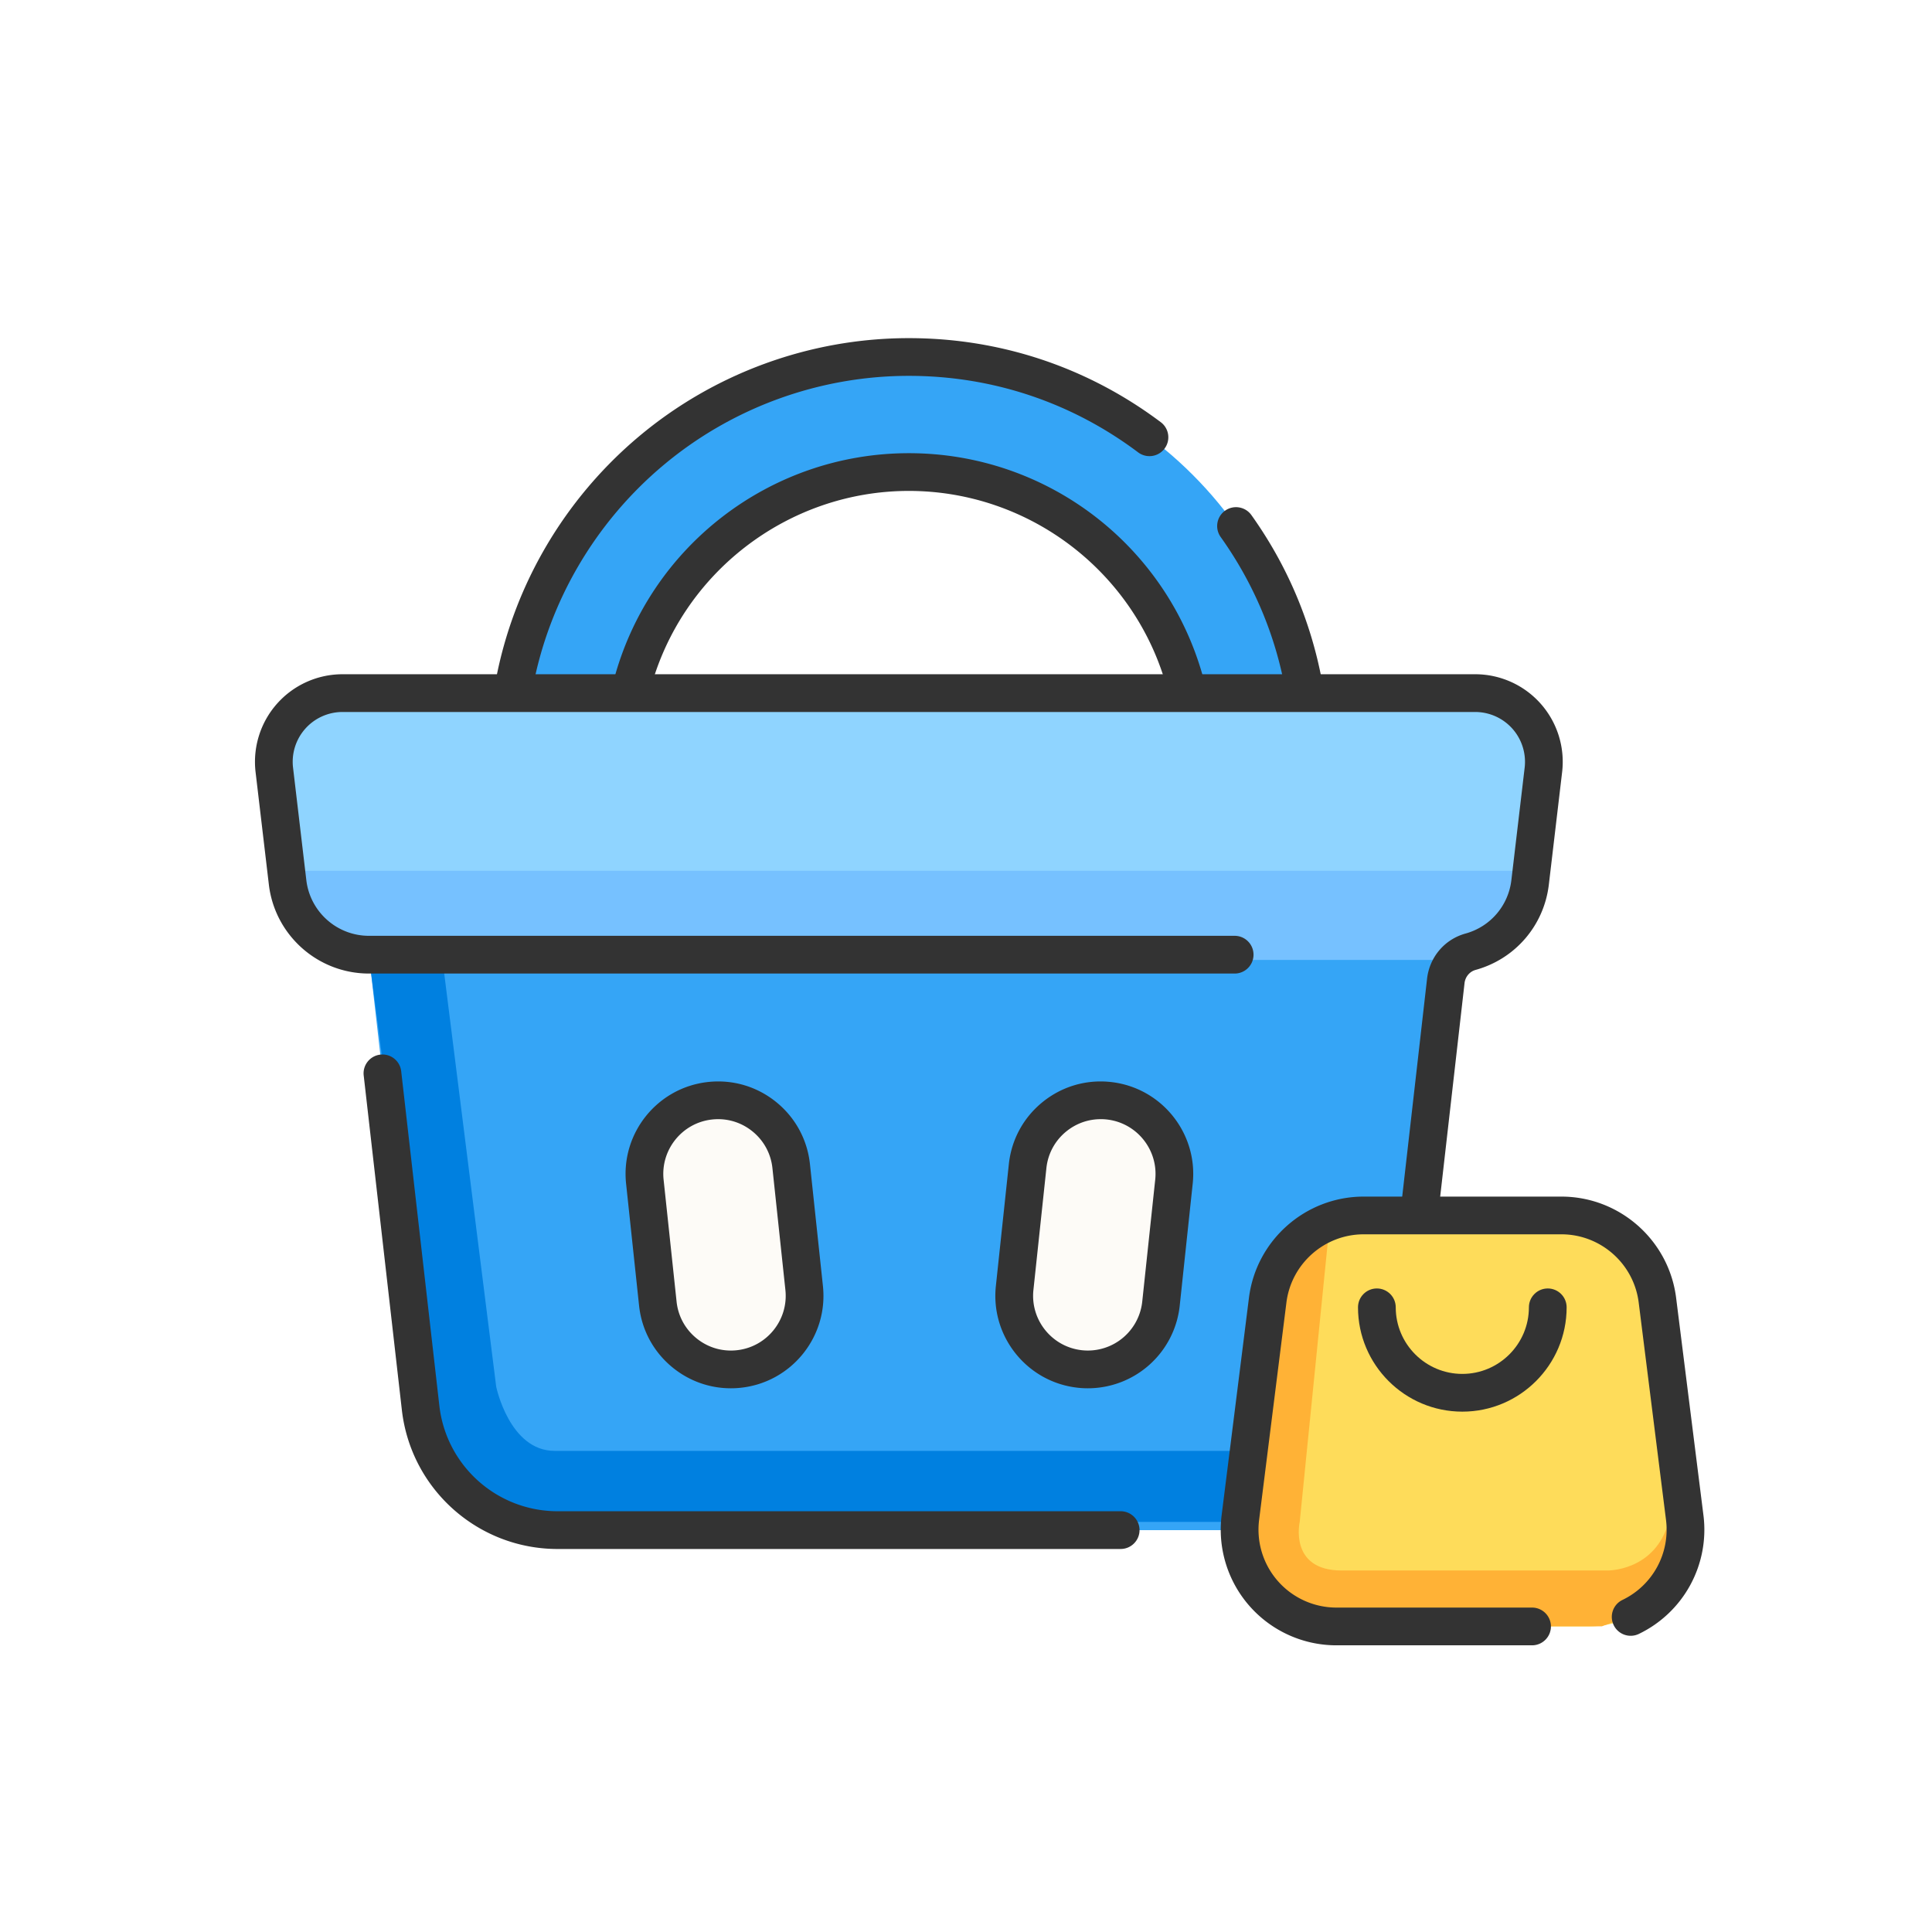 <?xml version="1.0" standalone="no"?><!DOCTYPE svg PUBLIC "-//W3C//DTD SVG 1.1//EN" "http://www.w3.org/Graphics/SVG/1.1/DTD/svg11.dtd"><svg t="1732014395091" class="icon" viewBox="0 0 1024 1024" version="1.1" xmlns="http://www.w3.org/2000/svg" p-id="1451" xmlns:xlink="http://www.w3.org/1999/xlink" width="200" height="200"><path d="M694.5 402h-61c0-83.7-68.09-151.79-151.79-151.79S329.92 318.3 329.92 402h-61c0-117.33 95.46-212.79 212.79-212.79S694.5 284.67 694.5 402zM667.84 811H295.58c-37.18 0-68.44-27.9-72.66-64.84l-30.21-264.88h578L740.5 746.16C736.29 783.1 705.02 811 667.84 811z" fill="#35A5F6" p-id="1452"></path><path d="M767.85 506H195.56c-22.02 0-40.55-16.47-43.14-38.34l-7.04-59.62c-2.56-21.65 14.35-40.67 36.15-40.67h600.35c21.8 0 38.71 19.03 36.15 40.67l-7.04 59.62c-2.58 21.87-21.12 38.34-43.14 38.34z" fill="#8FD4FF" p-id="1453"></path><path d="M548.767 579.292m38.781 4.131l0 0q38.781 4.131 34.65 42.911l-6.885 64.634q-4.131 38.781-42.911 34.65l0 0q-38.781-4.131-34.65-42.911l6.885-64.634q4.131-38.781 42.911-34.65Z" fill="#FDFBF7" p-id="1454"></path><path d="M430.33 721.48m-38.781 4.131l0 0q-38.781 4.131-42.911-34.65l-6.885-64.634q-4.131-38.781 34.65-42.911l0 0q38.781-4.131 42.911 34.65l6.885 64.634q4.131 38.781-34.65 42.911Z" fill="#FDFBF7" p-id="1455"></path><path d="M690.87 372.81c-4.72 0-8.92-3.36-9.82-8.16-5.42-28.97-16.88-55.9-34.07-80.03-3.2-4.5-2.16-10.74 2.34-13.95 4.5-3.2 10.74-2.16 13.95 2.34 18.89 26.51 31.48 56.11 37.44 87.96 1.02 5.43-2.56 10.65-7.99 11.67-0.62 0.12-1.24 0.17-1.85 0.17zM272.53 372.89c-0.61 0-1.23-0.06-1.85-0.17-5.43-1.01-9.01-6.24-8-11.66 9.4-50.41 36.36-96.46 75.91-129.68 40.04-33.64 90.87-52.16 143.11-52.16 48.55 0 94.72 15.41 133.54 44.55 4.42 3.32 5.31 9.59 1.99 14a9.992 9.992 0 0 1-14 1.99c-35.32-26.53-77.34-40.55-121.52-40.55-47.55 0-93.8 16.86-130.25 47.48-36.01 30.25-60.56 72.17-69.11 118.04-0.9 4.81-5.1 8.17-9.82 8.17z" fill="#333333" p-id="1456"></path><path d="M334.85 373.59c-0.84 0-1.69-0.11-2.54-0.33-5.34-1.4-8.54-6.86-7.14-12.21 18.62-71.15 83-120.85 156.54-120.85S619.06 289.51 638 360.1c1.43 5.33-1.73 10.82-7.07 12.25-5.33 1.43-10.82-1.73-12.25-7.07-16.6-61.87-72.92-105.08-136.98-105.08s-120.87 43.55-137.2 105.91a10.013 10.013 0 0 1-9.67 7.47zM576.56 735.82c-1.73 0-3.46-0.09-5.19-0.28-26.87-2.86-46.4-27.05-43.54-53.91l6.88-64.63c1.39-13.01 7.76-24.71 17.94-32.93 10.18-8.22 22.96-11.99 35.97-10.6 26.87 2.86 46.4 27.05 43.54 53.91l-6.88 64.63a48.983 48.983 0 0 1-48.72 43.81z m6.83-142.64c-6.6 0-12.96 2.24-18.16 6.44-6.03 4.87-9.8 11.79-10.62 19.49l-6.88 64.63c-1.69 15.9 9.87 30.21 25.77 31.91 6.91 0.74 13.87-1.04 19.57-4.99a29.014 29.014 0 0 0 12.34-20.78l6.88-64.63c1.69-15.9-9.87-30.21-25.77-31.91-1.05-0.11-2.09-0.17-3.13-0.17zM387.35 735.82c-11.15 0-21.89-3.78-30.69-10.88-10.18-8.22-16.55-19.92-17.94-32.93l-6.88-64.63c-2.86-26.87 16.67-51.05 43.54-53.91 13.01-1.39 25.79 2.38 35.97 10.6 10.18 8.22 16.55 19.92 17.94 32.93l6.88 64.63c2.86 26.87-16.67 51.05-43.54 53.91-1.77 0.19-3.53 0.28-5.28 0.28z m-6.73-142.64c-1.04 0-2.08 0.06-3.13 0.17-15.9 1.69-27.46 16.01-25.77 31.91l6.88 64.63c0.82 7.7 4.59 14.62 10.62 19.49 6.03 4.87 13.59 7.1 21.29 6.27 15.9-1.69 27.46-16.01 25.77-31.91l-6.88-64.63c-0.82-7.7-4.59-14.62-10.62-19.49-5.21-4.21-11.56-6.44-18.16-6.44z" fill="#333333" p-id="1457"></path><path d="M811.11 469.35l0.89-7.82H157.42l0.89 7.82c2.56 22.46 21.57 39.42 44.17 39.42h564.46c22.6 0 41.61-16.96 44.17-39.42z" fill="#76C1FF" p-id="1458"></path><path d="M234.94 512L263 735s7 34 31 34h385.5s39.5-1 55.5-27c0 0 4.02 56.25-61.99 64.63H298S238 809 227 748l-30.79-236h38.73z" fill="#0080E0" p-id="1459"></path><path d="M667.84 821c-5.52 0-10-4.48-10-10s4.48-10 10-10c32.12 0 59.08-24.06 62.72-55.97l25.81-226.26c1.31-11.51 9.31-20.92 20.38-23.97 13.16-3.63 22.7-14.74 24.31-28.31l7.04-59.62c0.88-7.48-1.48-15-6.49-20.64a26.435 26.435 0 0 0-19.73-8.86H181.54a26.403 26.403 0 0 0-26.22 29.5l7.04 59.62c1.99 16.81 16.25 29.5 33.18 29.51h458.85c5.52 0 10 4.48 10 10s-4.48 10-10 10H195.53c-27.06-0.02-49.86-20.3-53.03-47.17l-7.04-59.62a46.449 46.449 0 0 1 11.4-36.27 46.44 46.44 0 0 1 34.68-15.58h600.34a46.44 46.44 0 0 1 34.68 15.58c8.8 9.9 12.95 23.12 11.4 36.27l-7.04 59.62c-2.56 21.69-17.81 39.45-38.85 45.25-3.11 0.86-5.45 3.65-5.83 6.96l-25.81 226.25c-4.79 42.02-40.3 73.71-82.59 73.71zM593.96 821H295.58c-42.29 0-77.8-31.69-82.59-73.71l-20.22-177.25c-0.63-5.49 3.31-10.44 8.8-11.07 5.49-0.63 10.44 3.32 11.07 8.8l20.22 177.25c3.64 31.91 30.6 55.97 62.72 55.97h298.39c5.52 0 10 4.48 10 10s-4.48 10-10 10z" fill="#333333" p-id="1460"></path><path d="M842.04 862.05H708.3c-30.87 0-54.75-27.07-50.9-57.69l14.48-115.24c3.22-25.65 25.04-44.9 50.9-44.9h104.77c25.86 0 47.67 19.24 50.9 44.9l14.48 115.24c3.85 30.63-20.03 57.69-50.9 57.69z" fill="#FEDC5A" p-id="1461"></path><path d="M775.06 748.2c-30.49 0-55.29-24.8-55.29-55.29 0-5.52 4.48-10 10-10s10 4.48 10 10c0 19.46 15.83 35.29 35.29 35.29s35.29-15.83 35.29-35.29c0-5.52 4.48-10 10-10s10 4.48 10 10c0 30.49-24.8 55.29-55.29 55.29z" fill="#333333" p-id="1462"></path><path d="M704.15 654.5l-15.27 152.14S683 832.4 711.15 832.4h140.67s25.18 0.61 32.65-25.76c0 0 9.52 40.36-35.48 55.36h-140s-49.98-9-51.99-51l17.65-133.23s15.64-24.77 29.49-23.27z" fill="#FFB236" p-id="1463"></path><path d="M812 872.05H708.31c-17.58 0-34.33-7.56-45.97-20.75a61.322 61.322 0 0 1-14.85-48.19l14.48-115.24c3.84-30.59 29.99-53.65 60.82-53.65h104.77c30.83 0 56.97 23.07 60.82 53.65l14.48 115.24a61.28 61.28 0 0 1-34.23 62.9 9.995 9.995 0 0 1-13.35-4.67 9.995 9.995 0 0 1 4.67-13.35 41.285 41.285 0 0 0 23.07-42.39l-14.48-115.24c-2.59-20.61-20.2-36.15-40.97-36.15H722.8c-20.77 0-38.38 15.54-40.97 36.15L667.35 805.6a41.291 41.291 0 0 0 10.01 32.47 41.326 41.326 0 0 0 30.97 13.98h103.69c5.52 0 10 4.48 10 10s-4.48 10-10 10z" fill="#333333" p-id="1464"></path></svg>